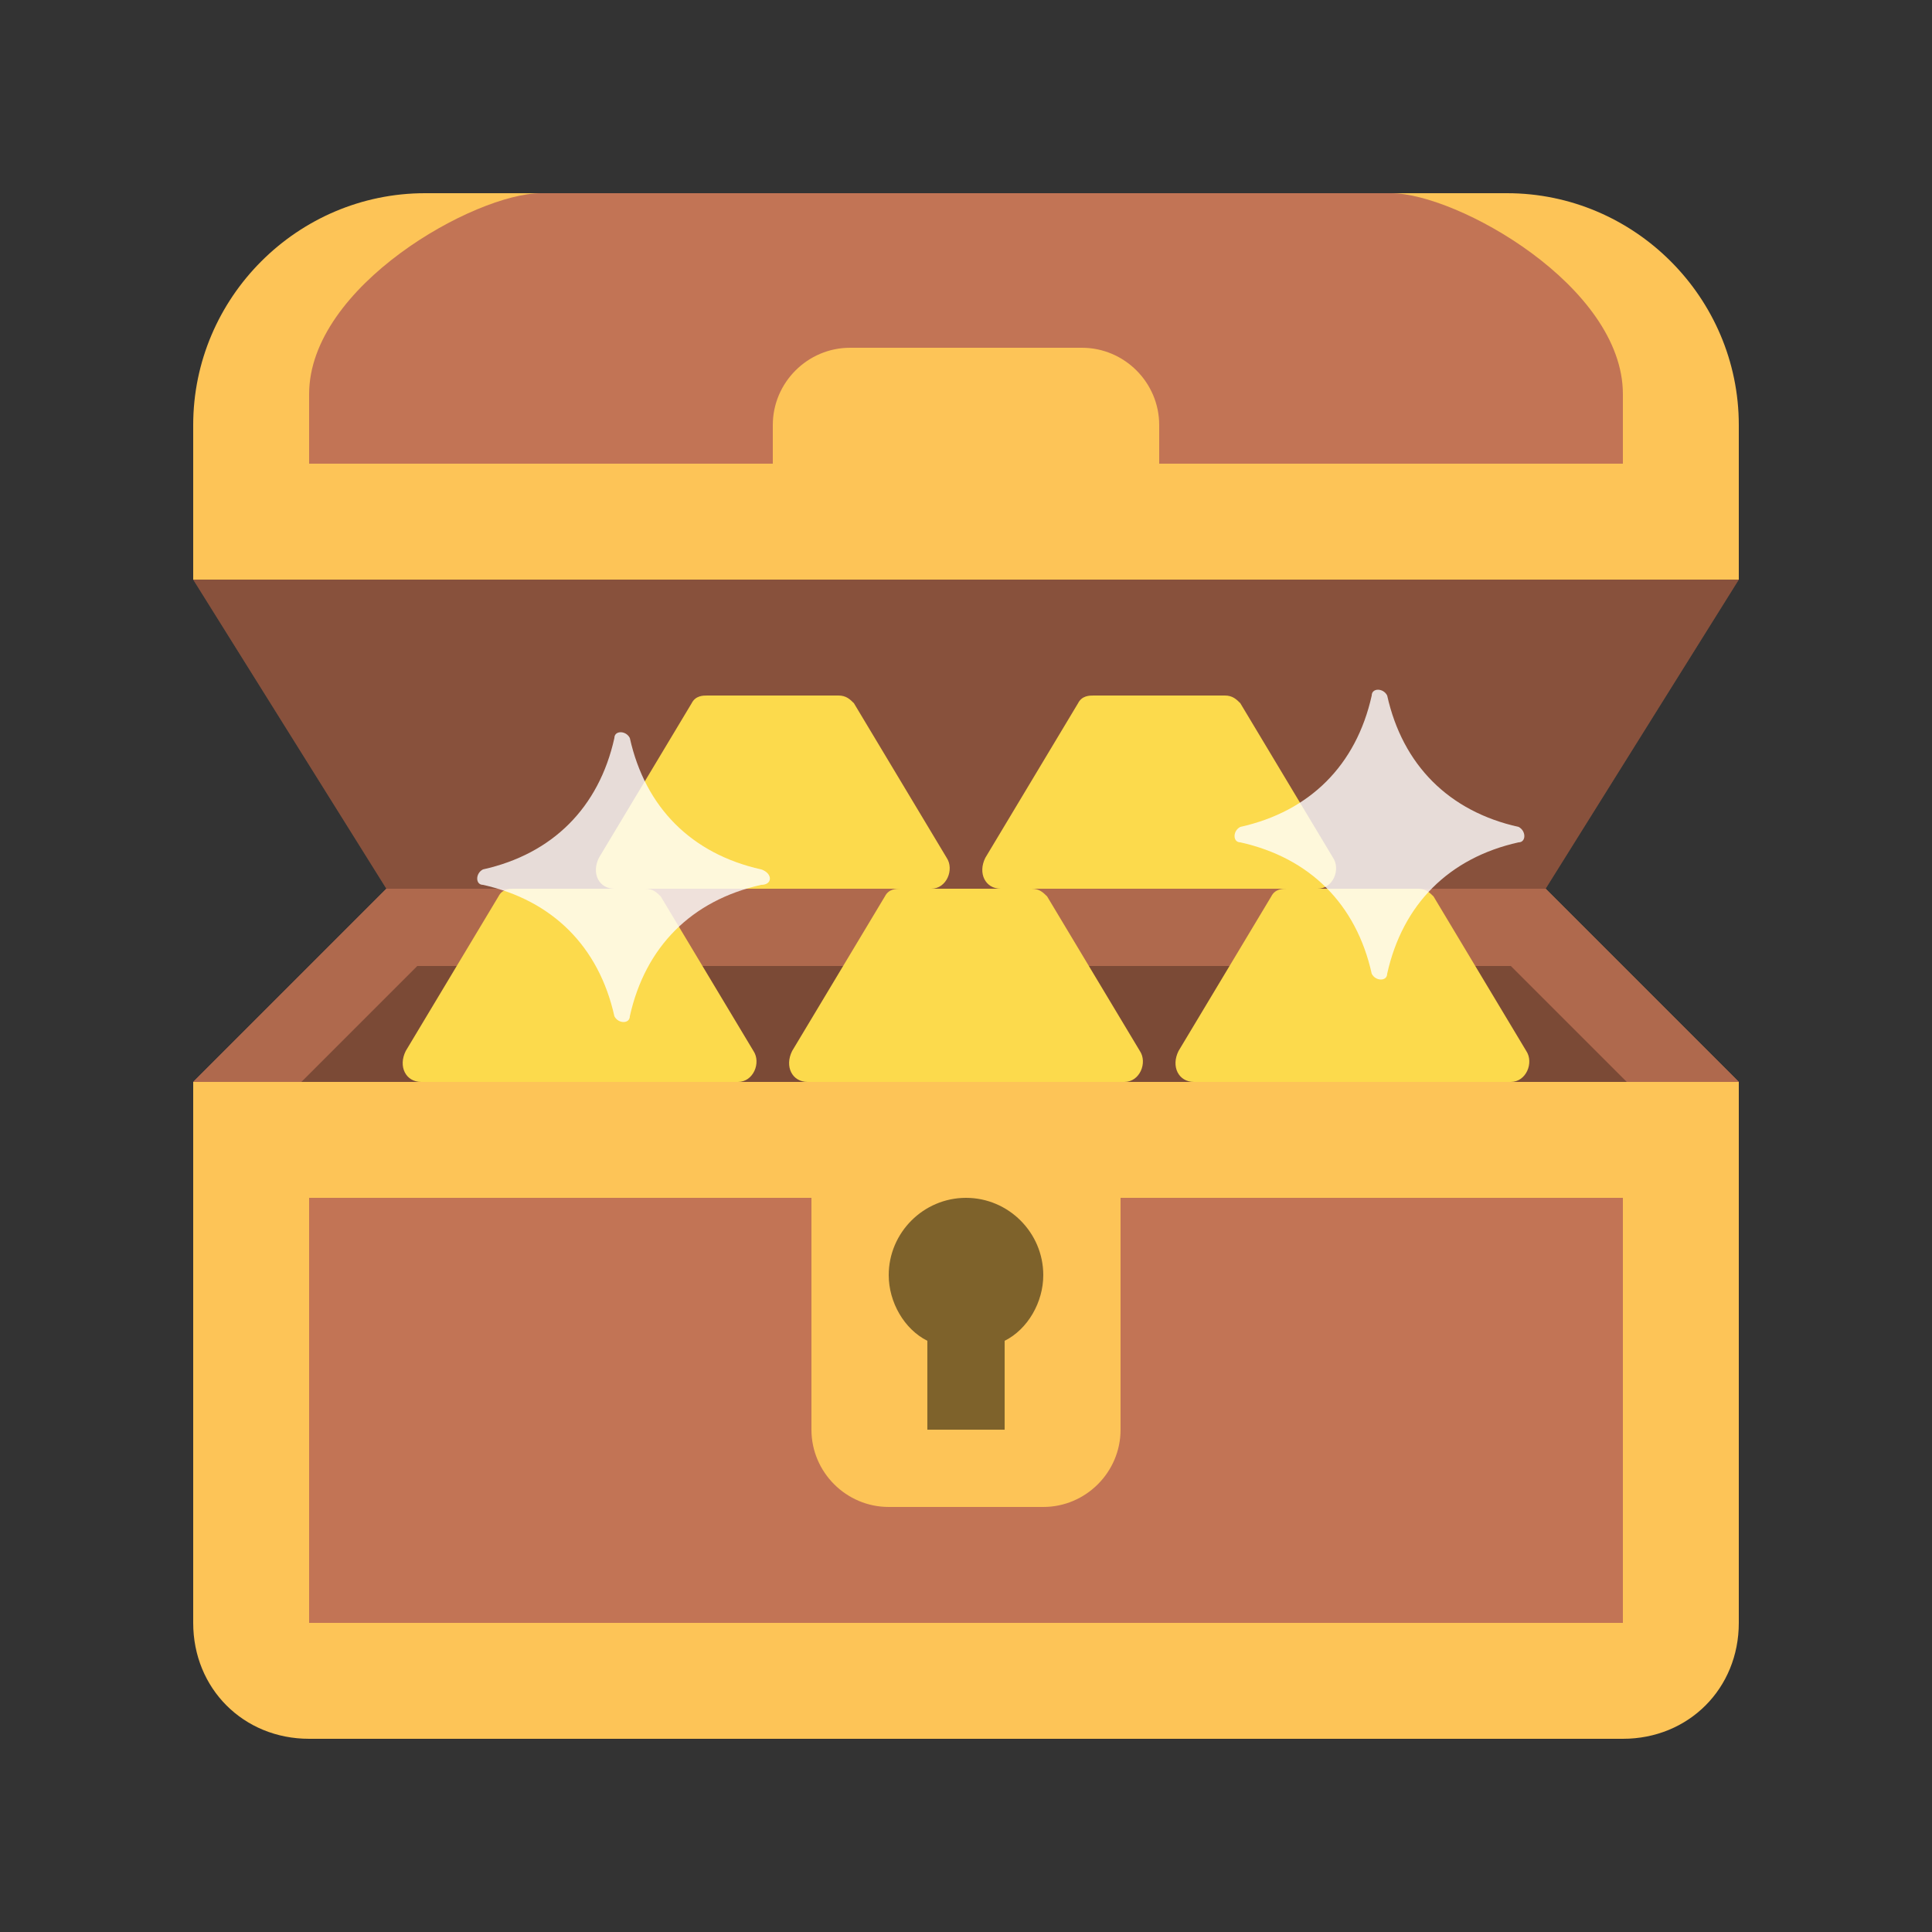 <svg xmlns="http://www.w3.org/2000/svg" width="50" height="50" enable-background="new 0 0 50 50" viewBox="0 0 50 50" id="treasure-chest"><rect x="0" y="0" width="50" height="50" fill="#333333" stroke="none"/><path fill="#C27455" d="M5,28l5-5h30l5,5C45,28,4.8,27.8,5,28z"></path><polygon fill="#C27455" points="5 28 10 23 40 23 45 28"></polygon><polygon points="5 28 10 23 40 23 45 28" opacity=".1"></polygon><path d="M8,43c-0.6,0-1-0.4-1-1V28.8l3.8-3.8h28.3l3.8,3.8V42c0,0.6-0.4,1-1,1H8z" opacity=".3"></path><path fill="#FDC457" d="M42,45H8c-1.7,0-3-1.3-3-3V28h40v14C45,43.7,43.7,45,42,45z"></path><rect width="34" height="11" x="8" y="31" fill="#C27455"></rect><polygon fill="#C27455" points="10 23 5 15 45 15 40 23"></polygon><polygon points="10 23 5 15 45 15 40 23" opacity=".3"></polygon><path fill="#FDC457" d="M45,15v-4c0-3.3-2.7-6-6-6H11c-3.3,0-6,2.7-6,6v4C5,15,44.8,15,45,15z"></path><path fill="#C27455" d="M8,12v-1.8C8,7.4,12.3,5,14,5h22c1.7,0,6,2.4,6,5.2V12H8z"></path><path fill="#FDC457" d="M30,13H20v-2c0-1.1,0.9-2,2-2h6c1.1,0,2,0.9,2,2V13z"></path><path fill="#FCDA4C" d="M10.5 27.2l2.4-4c.1-.2.3-.2.4-.2h3.4c.2 0 .3.1.4.2l2.4 4c.2.3 0 .8-.4.8h-8.2C10.5 28 10.3 27.6 10.5 27.2zM20.5 27.2l2.4-4c.1-.2.3-.2.4-.2h3.4c.2 0 .3.1.4.2l2.4 4c.2.3 0 .8-.4.8h-8.2C20.5 28 20.3 27.6 20.5 27.2zM30.5 27.2l2.4-4c.1-.2.3-.2.4-.2h3.4c.2 0 .3.1.4.2l2.4 4c.2.3 0 .8-.4.8h-8.2C30.5 28 30.3 27.6 30.5 27.2zM15.5 22.2l2.4-4c.1-.2.3-.2.4-.2h3.4c.2 0 .3.1.4.2l2.4 4c.2.3 0 .8-.4.8h-8.2C15.5 23 15.3 22.6 15.5 22.2zM25.5 22.2l2.4-4c.1-.2.3-.2.4-.2h3.4c.2 0 .3.1.4.2l2.4 4c.2.3 0 .8-.4.8h-8.2C25.5 23 25.3 22.6 25.5 22.2z"></path><path fill="#FFF" d="M39.3 21.8c-1.8.4-3 1.6-3.4 3.4 0 .2-.3.2-.4 0-.4-1.8-1.6-3-3.4-3.4-.2 0-.2-.3 0-.4 1.8-.4 3-1.6 3.4-3.4 0-.2.3-.2.4 0 .4 1.8 1.6 3 3.4 3.4C39.5 21.5 39.5 21.8 39.3 21.8zM19.7 22.9c-1.8.4-3 1.6-3.4 3.4 0 .2-.3.2-.4 0-.4-1.8-1.6-3-3.4-3.4-.2 0-.2-.3 0-.4 1.8-.4 3-1.6 3.4-3.4 0-.2.3-.2.4 0 .4 1.8 1.6 3 3.4 3.4C20 22.6 20 22.9 19.7 22.9z" opacity=".8"></path><path fill="#FDC457" d="M27,39h-4c-1.1,0-2-0.9-2-2v-6h8v6C29,38.1,28.1,39,27,39z"></path><path d="M27,33c0-1.1-0.9-2-2-2s-2,0.9-2,2c0,0.7,0.4,1.4,1,1.7V37h2v-2.3C26.6,34.4,27,33.7,27,33z" opacity=".5"></path></svg>